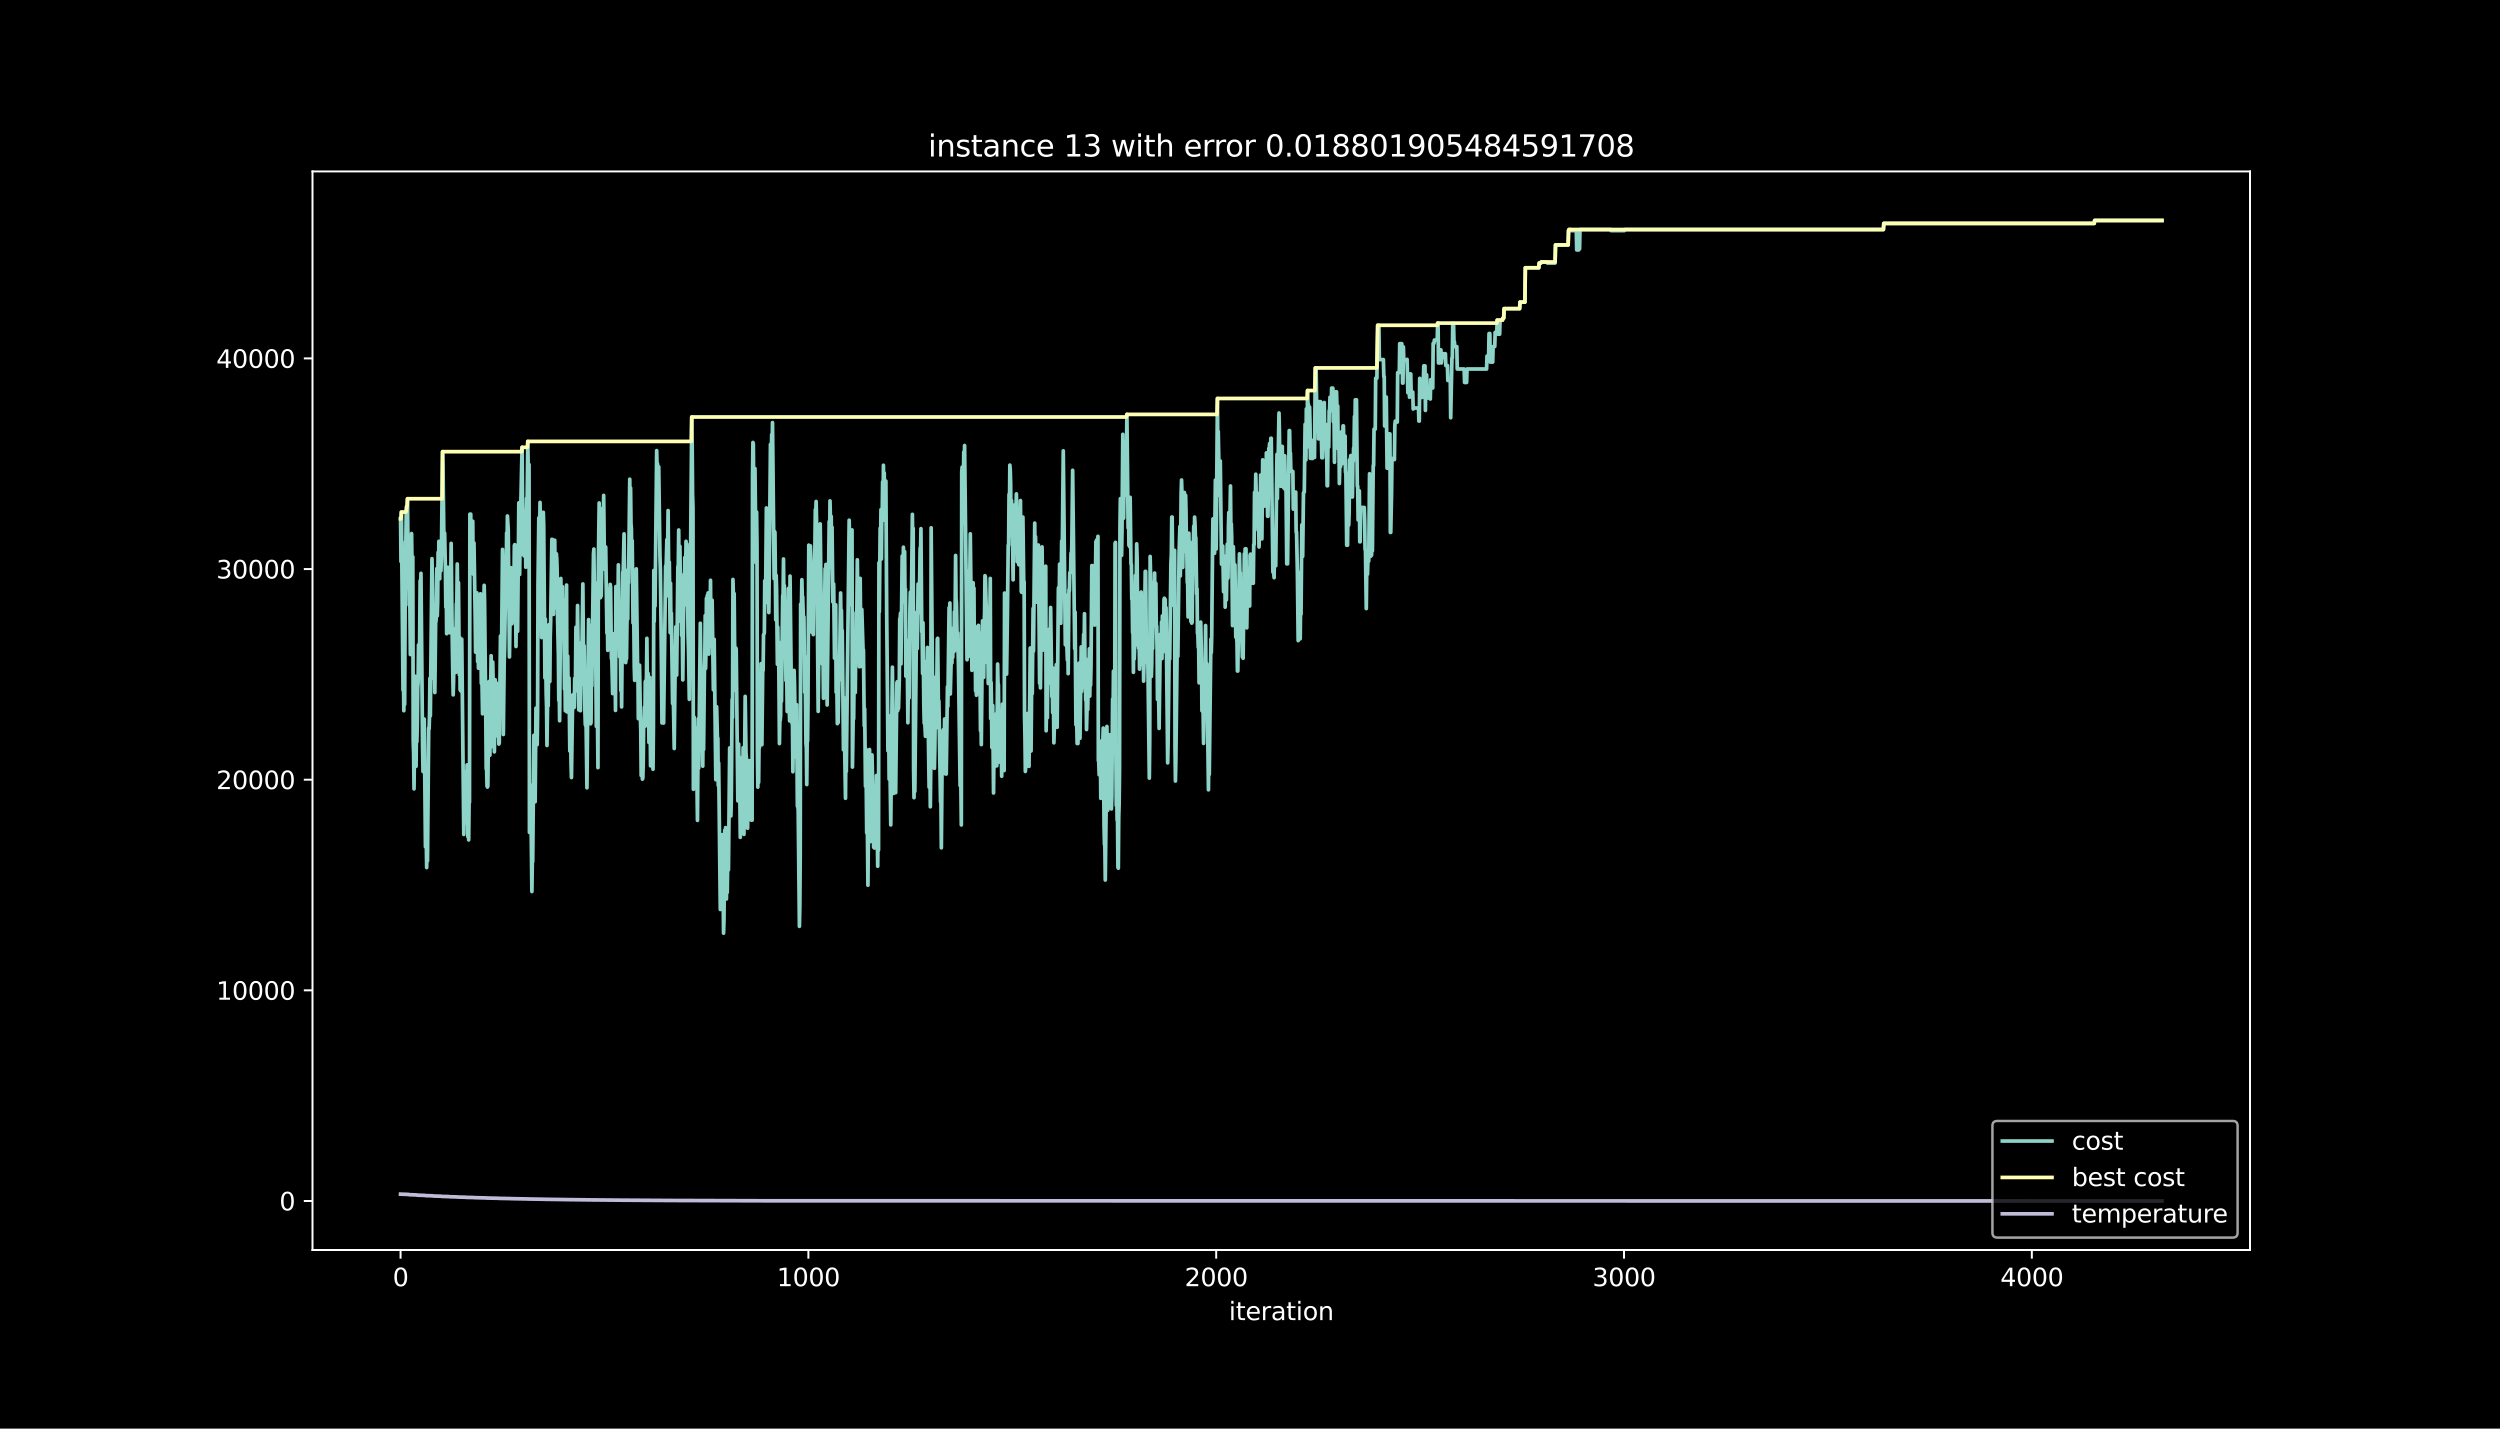 <?xml version="1.0" encoding="utf-8" standalone="no"?>
<!DOCTYPE svg PUBLIC "-//W3C//DTD SVG 1.1//EN"
  "http://www.w3.org/Graphics/SVG/1.1/DTD/svg11.dtd">
<svg height="576pt" version="1.1" viewBox="0 0 1008 576" width="1008pt" xmlns="http://www.w3.org/2000/svg" xmlns:xlink="http://www.w3.org/1999/xlink">
 <defs>
  <style type="text/css">*{stroke-linecap:butt;stroke-linejoin:round;}</style>
 </defs>
 <g id="figure_1">
  <g id="patch_1">
   <path d="M 0 576 
L 1008 576 
L 1008 0 
L 0 0 
z
"/>
  </g>
  <g id="axes_1">
   <g id="patch_2">
    <path d="M 126 504 
L 907.2 504 
L 907.2 69.12 
L 126 69.12 
z
"/>
   </g>
   <g id="matplotlib.axis_1">
    <g id="xtick_1">
     <g id="line2d_1">
      <defs>
       <path d="M 0 0 
L 0 3.5 
" id="m744be068a5" style="stroke:#ffffff;stroke-width:0.8;"/>
      </defs>
      <g>
       <use style="fill:#ffffff;stroke:#ffffff;stroke-width:0.8;" x="161.509" xlink:href="#m744be068a5" y="504"/>
      </g>
     </g>
     <g id="text_1">
      <!-- 0 -->
      <g style="fill:#ffffff;" transform="translate(158.328 518.598)scale(0.1 -0.1)">
       <defs>
        <path d="M 2034 4250 
Q 1547 4250 1301 3770 
Q 1056 3291 1056 2328 
Q 1056 1369 1301 889 
Q 1547 409 2034 409 
Q 2525 409 2770 889 
Q 3016 1369 3016 2328 
Q 3016 3291 2770 3770 
Q 2525 4250 2034 4250 
z
M 2034 4750 
Q 2819 4750 3233 4129 
Q 3647 3509 3647 2328 
Q 3647 1150 3233 529 
Q 2819 -91 2034 -91 
Q 1250 -91 836 529 
Q 422 1150 422 2328 
Q 422 3509 836 4129 
Q 1250 4750 2034 4750 
z
" id="DejaVuSans-30" transform="scale(0.016)"/>
       </defs>
       <use xlink:href="#DejaVuSans-30"/>
      </g>
     </g>
    </g>
    <g id="xtick_2">
     <g id="line2d_2">
      <g>
       <use style="fill:#ffffff;stroke:#ffffff;stroke-width:0.8;" x="325.941" xlink:href="#m744be068a5" y="504"/>
      </g>
     </g>
     <g id="text_2">
      <!-- 1000 -->
      <g style="fill:#ffffff;" transform="translate(313.216 518.598)scale(0.1 -0.1)">
       <defs>
        <path d="M 794 531 
L 1825 531 
L 1825 4091 
L 703 3866 
L 703 4441 
L 1819 4666 
L 2450 4666 
L 2450 531 
L 3481 531 
L 3481 0 
L 794 0 
L 794 531 
z
" id="DejaVuSans-31" transform="scale(0.016)"/>
       </defs>
       <use xlink:href="#DejaVuSans-31"/>
       <use x="63.623" xlink:href="#DejaVuSans-30"/>
       <use x="127.246" xlink:href="#DejaVuSans-30"/>
       <use x="190.869" xlink:href="#DejaVuSans-30"/>
      </g>
     </g>
    </g>
    <g id="xtick_3">
     <g id="line2d_3">
      <g>
       <use style="fill:#ffffff;stroke:#ffffff;stroke-width:0.8;" x="490.373" xlink:href="#m744be068a5" y="504"/>
      </g>
     </g>
     <g id="text_3">
      <!-- 2000 -->
      <g style="fill:#ffffff;" transform="translate(477.648 518.598)scale(0.1 -0.1)">
       <defs>
        <path d="M 1228 531 
L 3431 531 
L 3431 0 
L 469 0 
L 469 531 
Q 828 903 1448 1529 
Q 2069 2156 2228 2338 
Q 2531 2678 2651 2914 
Q 2772 3150 2772 3378 
Q 2772 3750 2511 3984 
Q 2250 4219 1831 4219 
Q 1534 4219 1204 4116 
Q 875 4013 500 3803 
L 500 4441 
Q 881 4594 1212 4672 
Q 1544 4750 1819 4750 
Q 2544 4750 2975 4387 
Q 3406 4025 3406 3419 
Q 3406 3131 3298 2873 
Q 3191 2616 2906 2266 
Q 2828 2175 2409 1742 
Q 1991 1309 1228 531 
z
" id="DejaVuSans-32" transform="scale(0.016)"/>
       </defs>
       <use xlink:href="#DejaVuSans-32"/>
       <use x="63.623" xlink:href="#DejaVuSans-30"/>
       <use x="127.246" xlink:href="#DejaVuSans-30"/>
       <use x="190.869" xlink:href="#DejaVuSans-30"/>
      </g>
     </g>
    </g>
    <g id="xtick_4">
     <g id="line2d_4">
      <g>
       <use style="fill:#ffffff;stroke:#ffffff;stroke-width:0.8;" x="654.805" xlink:href="#m744be068a5" y="504"/>
      </g>
     </g>
     <g id="text_4">
      <!-- 3000 -->
      <g style="fill:#ffffff;" transform="translate(642.08 518.598)scale(0.1 -0.1)">
       <defs>
        <path d="M 2597 2516 
Q 3050 2419 3304 2112 
Q 3559 1806 3559 1356 
Q 3559 666 3084 287 
Q 2609 -91 1734 -91 
Q 1441 -91 1130 -33 
Q 819 25 488 141 
L 488 750 
Q 750 597 1062 519 
Q 1375 441 1716 441 
Q 2309 441 2620 675 
Q 2931 909 2931 1356 
Q 2931 1769 2642 2001 
Q 2353 2234 1838 2234 
L 1294 2234 
L 1294 2753 
L 1863 2753 
Q 2328 2753 2575 2939 
Q 2822 3125 2822 3475 
Q 2822 3834 2567 4026 
Q 2313 4219 1838 4219 
Q 1578 4219 1281 4162 
Q 984 4106 628 3988 
L 628 4550 
Q 988 4650 1302 4700 
Q 1616 4750 1894 4750 
Q 2613 4750 3031 4423 
Q 3450 4097 3450 3541 
Q 3450 3153 3228 2886 
Q 3006 2619 2597 2516 
z
" id="DejaVuSans-33" transform="scale(0.016)"/>
       </defs>
       <use xlink:href="#DejaVuSans-33"/>
       <use x="63.623" xlink:href="#DejaVuSans-30"/>
       <use x="127.246" xlink:href="#DejaVuSans-30"/>
       <use x="190.869" xlink:href="#DejaVuSans-30"/>
      </g>
     </g>
    </g>
    <g id="xtick_5">
     <g id="line2d_5">
      <g>
       <use style="fill:#ffffff;stroke:#ffffff;stroke-width:0.8;" x="819.237" xlink:href="#m744be068a5" y="504"/>
      </g>
     </g>
     <g id="text_5">
      <!-- 4000 -->
      <g style="fill:#ffffff;" transform="translate(806.512 518.598)scale(0.1 -0.1)">
       <defs>
        <path d="M 2419 4116 
L 825 1625 
L 2419 1625 
L 2419 4116 
z
M 2253 4666 
L 3047 4666 
L 3047 1625 
L 3713 1625 
L 3713 1100 
L 3047 1100 
L 3047 0 
L 2419 0 
L 2419 1100 
L 313 1100 
L 313 1709 
L 2253 4666 
z
" id="DejaVuSans-34" transform="scale(0.016)"/>
       </defs>
       <use xlink:href="#DejaVuSans-34"/>
       <use x="63.623" xlink:href="#DejaVuSans-30"/>
       <use x="127.246" xlink:href="#DejaVuSans-30"/>
       <use x="190.869" xlink:href="#DejaVuSans-30"/>
      </g>
     </g>
    </g>
    <g id="text_6">
     <!-- iteration -->
     <g style="fill:#ffffff;" transform="translate(495.477 532.277)scale(0.1 -0.1)">
      <defs>
       <path d="M 603 3500 
L 1178 3500 
L 1178 0 
L 603 0 
L 603 3500 
z
M 603 4863 
L 1178 4863 
L 1178 4134 
L 603 4134 
L 603 4863 
z
" id="DejaVuSans-69" transform="scale(0.016)"/>
       <path d="M 1172 4494 
L 1172 3500 
L 2356 3500 
L 2356 3053 
L 1172 3053 
L 1172 1153 
Q 1172 725 1289 603 
Q 1406 481 1766 481 
L 2356 481 
L 2356 0 
L 1766 0 
Q 1100 0 847 248 
Q 594 497 594 1153 
L 594 3053 
L 172 3053 
L 172 3500 
L 594 3500 
L 594 4494 
L 1172 4494 
z
" id="DejaVuSans-74" transform="scale(0.016)"/>
       <path d="M 3597 1894 
L 3597 1613 
L 953 1613 
Q 991 1019 1311 708 
Q 1631 397 2203 397 
Q 2534 397 2845 478 
Q 3156 559 3463 722 
L 3463 178 
Q 3153 47 2828 -22 
Q 2503 -91 2169 -91 
Q 1331 -91 842 396 
Q 353 884 353 1716 
Q 353 2575 817 3079 
Q 1281 3584 2069 3584 
Q 2775 3584 3186 3129 
Q 3597 2675 3597 1894 
z
M 3022 2063 
Q 3016 2534 2758 2815 
Q 2500 3097 2075 3097 
Q 1594 3097 1305 2825 
Q 1016 2553 972 2059 
L 3022 2063 
z
" id="DejaVuSans-65" transform="scale(0.016)"/>
       <path d="M 2631 2963 
Q 2534 3019 2420 3045 
Q 2306 3072 2169 3072 
Q 1681 3072 1420 2755 
Q 1159 2438 1159 1844 
L 1159 0 
L 581 0 
L 581 3500 
L 1159 3500 
L 1159 2956 
Q 1341 3275 1631 3429 
Q 1922 3584 2338 3584 
Q 2397 3584 2469 3576 
Q 2541 3569 2628 3553 
L 2631 2963 
z
" id="DejaVuSans-72" transform="scale(0.016)"/>
       <path d="M 2194 1759 
Q 1497 1759 1228 1600 
Q 959 1441 959 1056 
Q 959 750 1161 570 
Q 1363 391 1709 391 
Q 2188 391 2477 730 
Q 2766 1069 2766 1631 
L 2766 1759 
L 2194 1759 
z
M 3341 1997 
L 3341 0 
L 2766 0 
L 2766 531 
Q 2569 213 2275 61 
Q 1981 -91 1556 -91 
Q 1019 -91 701 211 
Q 384 513 384 1019 
Q 384 1609 779 1909 
Q 1175 2209 1959 2209 
L 2766 2209 
L 2766 2266 
Q 2766 2663 2505 2880 
Q 2244 3097 1772 3097 
Q 1472 3097 1187 3025 
Q 903 2953 641 2809 
L 641 3341 
Q 956 3463 1253 3523 
Q 1550 3584 1831 3584 
Q 2591 3584 2966 3190 
Q 3341 2797 3341 1997 
z
" id="DejaVuSans-61" transform="scale(0.016)"/>
       <path d="M 1959 3097 
Q 1497 3097 1228 2736 
Q 959 2375 959 1747 
Q 959 1119 1226 758 
Q 1494 397 1959 397 
Q 2419 397 2687 759 
Q 2956 1122 2956 1747 
Q 2956 2369 2687 2733 
Q 2419 3097 1959 3097 
z
M 1959 3584 
Q 2709 3584 3137 3096 
Q 3566 2609 3566 1747 
Q 3566 888 3137 398 
Q 2709 -91 1959 -91 
Q 1206 -91 779 398 
Q 353 888 353 1747 
Q 353 2609 779 3096 
Q 1206 3584 1959 3584 
z
" id="DejaVuSans-6f" transform="scale(0.016)"/>
       <path d="M 3513 2113 
L 3513 0 
L 2938 0 
L 2938 2094 
Q 2938 2591 2744 2837 
Q 2550 3084 2163 3084 
Q 1697 3084 1428 2787 
Q 1159 2491 1159 1978 
L 1159 0 
L 581 0 
L 581 3500 
L 1159 3500 
L 1159 2956 
Q 1366 3272 1645 3428 
Q 1925 3584 2291 3584 
Q 2894 3584 3203 3211 
Q 3513 2838 3513 2113 
z
" id="DejaVuSans-6e" transform="scale(0.016)"/>
      </defs>
      <use xlink:href="#DejaVuSans-69"/>
      <use x="27.783" xlink:href="#DejaVuSans-74"/>
      <use x="66.992" xlink:href="#DejaVuSans-65"/>
      <use x="128.516" xlink:href="#DejaVuSans-72"/>
      <use x="169.629" xlink:href="#DejaVuSans-61"/>
      <use x="230.908" xlink:href="#DejaVuSans-74"/>
      <use x="270.117" xlink:href="#DejaVuSans-69"/>
      <use x="297.9" xlink:href="#DejaVuSans-6f"/>
      <use x="359.082" xlink:href="#DejaVuSans-6e"/>
     </g>
    </g>
   </g>
   <g id="matplotlib.axis_2">
    <g id="ytick_1">
     <g id="line2d_6">
      <defs>
       <path d="M 0 0 
L -3.5 0 
" id="m8c6080095a" style="stroke:#ffffff;stroke-width:0.8;"/>
      </defs>
      <g>
       <use style="fill:#ffffff;stroke:#ffffff;stroke-width:0.8;" x="126" xlink:href="#m8c6080095a" y="484.233"/>
      </g>
     </g>
     <g id="text_7">
      <!-- 0 -->
      <g style="fill:#ffffff;" transform="translate(112.638 488.032)scale(0.1 -0.1)">
       <use xlink:href="#DejaVuSans-30"/>
      </g>
     </g>
    </g>
    <g id="ytick_2">
     <g id="line2d_7">
      <g>
       <use style="fill:#ffffff;stroke:#ffffff;stroke-width:0.8;" x="126" xlink:href="#m8c6080095a" y="399.304"/>
      </g>
     </g>
     <g id="text_8">
      <!-- 10000 -->
      <g style="fill:#ffffff;" transform="translate(87.188 403.103)scale(0.1 -0.1)">
       <use xlink:href="#DejaVuSans-31"/>
       <use x="63.623" xlink:href="#DejaVuSans-30"/>
       <use x="127.246" xlink:href="#DejaVuSans-30"/>
       <use x="190.869" xlink:href="#DejaVuSans-30"/>
       <use x="254.492" xlink:href="#DejaVuSans-30"/>
      </g>
     </g>
    </g>
    <g id="ytick_3">
     <g id="line2d_8">
      <g>
       <use style="fill:#ffffff;stroke:#ffffff;stroke-width:0.8;" x="126" xlink:href="#m8c6080095a" y="314.374"/>
      </g>
     </g>
     <g id="text_9">
      <!-- 20000 -->
      <g style="fill:#ffffff;" transform="translate(87.188 318.174)scale(0.1 -0.1)">
       <use xlink:href="#DejaVuSans-32"/>
       <use x="63.623" xlink:href="#DejaVuSans-30"/>
       <use x="127.246" xlink:href="#DejaVuSans-30"/>
       <use x="190.869" xlink:href="#DejaVuSans-30"/>
       <use x="254.492" xlink:href="#DejaVuSans-30"/>
      </g>
     </g>
    </g>
    <g id="ytick_4">
     <g id="line2d_9">
      <g>
       <use style="fill:#ffffff;stroke:#ffffff;stroke-width:0.8;" x="126" xlink:href="#m8c6080095a" y="229.445"/>
      </g>
     </g>
     <g id="text_10">
      <!-- 30000 -->
      <g style="fill:#ffffff;" transform="translate(87.188 233.244)scale(0.1 -0.1)">
       <use xlink:href="#DejaVuSans-33"/>
       <use x="63.623" xlink:href="#DejaVuSans-30"/>
       <use x="127.246" xlink:href="#DejaVuSans-30"/>
       <use x="190.869" xlink:href="#DejaVuSans-30"/>
       <use x="254.492" xlink:href="#DejaVuSans-30"/>
      </g>
     </g>
    </g>
    <g id="ytick_5">
     <g id="line2d_10">
      <g>
       <use style="fill:#ffffff;stroke:#ffffff;stroke-width:0.8;" x="126" xlink:href="#m8c6080095a" y="144.516"/>
      </g>
     </g>
     <g id="text_11">
      <!-- 40000 -->
      <g style="fill:#ffffff;" transform="translate(87.188 148.315)scale(0.1 -0.1)">
       <use xlink:href="#DejaVuSans-34"/>
       <use x="63.623" xlink:href="#DejaVuSans-30"/>
       <use x="127.246" xlink:href="#DejaVuSans-30"/>
       <use x="190.869" xlink:href="#DejaVuSans-30"/>
       <use x="254.492" xlink:href="#DejaVuSans-30"/>
      </g>
     </g>
    </g>
   </g>
   <g id="line2d_11">
    <path clip-path="url(#p1d08a0fd42)" d="M 161.509 209.181 
L 161.674 226.405 
L 161.838 206.472 
L 162.496 278.279 
L 162.66 270.483 
L 162.825 286.552 
L 162.989 266.067 
L 163.153 284.029 
L 163.482 218.43 
L 163.647 218.829 
L 163.811 206.107 
L 163.976 204.119 
L 164.14 215.814 
L 164.304 201.096 
L 164.633 237.31 
L 164.798 223.458 
L 164.962 243.993 
L 165.127 230.15 
L 165.455 263.918 
L 165.784 236.172 
L 165.949 215.126 
L 166.278 239.654 
L 166.442 224.485 
L 166.606 298.459 
L 166.771 303.733 
L 166.935 318.077 
L 167.429 272.666 
L 167.758 308.981 
L 167.922 291.758 
L 168.086 299.062 
L 168.251 291.758 
L 168.415 277.167 
L 168.58 275.179 
L 168.744 260.011 
L 168.909 261.998 
L 169.073 273.693 
L 169.402 234.116 
L 169.566 240.962 
L 169.731 231.169 
L 170.388 301.304 
L 170.553 311.096 
L 170.717 296.752 
L 170.882 304.641 
L 171.046 289.923 
L 171.539 341.424 
L 171.704 326.833 
L 172.033 349.798 
L 172.197 332.575 
L 172.362 347.165 
L 172.855 293.499 
L 173.019 293.915 
L 173.184 288.496 
L 173.348 273.472 
L 173.513 288.641 
L 174.17 225.241 
L 174.335 232.545 
L 174.828 273.549 
L 174.993 258.38 
L 175.157 263.655 
L 175.321 279.231 
L 175.65 250.856 
L 175.815 250.44 
L 175.979 243.136 
L 176.144 229.224 
L 176.308 248.316 
L 176.472 242.626 
L 176.637 222.693 
L 176.801 231.781 
L 176.966 218.251 
L 177.13 218.651 
L 177.295 233.369 
L 177.459 219.024 
L 177.788 230.133 
L 177.952 224.715 
L 178.446 182.106 
L 178.61 187.524 
L 178.939 214.905 
L 179.103 215.321 
L 179.268 214.905 
L 179.597 230.099 
L 179.761 244.817 
L 179.925 235.025 
L 180.09 255.51 
L 180.419 229.114 
L 180.583 228.715 
L 180.748 229.114 
L 180.912 244.282 
L 181.076 235.195 
L 181.241 255.128 
L 181.405 247.238 
L 181.57 233.386 
L 181.734 233.802 
L 181.899 219.084 
L 182.228 249.922 
L 182.556 271.077 
L 182.721 280.165 
L 182.885 274.746 
L 183.05 259.578 
L 183.214 259.179 
L 183.379 253.489 
L 183.543 270.712 
L 183.707 271.111 
L 184.036 243.382 
L 184.201 242.983 
L 184.365 227.407 
L 184.694 255.96 
L 184.858 234.915 
L 185.187 272.029 
L 185.352 257.005 
L 185.516 278.05 
L 185.681 278.449 
L 185.845 263.731 
L 186.009 278.755 
L 186.174 257.71 
L 186.996 336.447 
L 187.16 315.402 
L 187.325 321.092 
L 187.489 311.3 
L 187.654 331.836 
L 187.818 311.351 
L 188.147 328.94 
L 188.312 308.404 
L 188.64 337.339 
L 188.805 323.487 
L 188.969 338.656 
L 189.134 323.937 
L 189.298 323.538 
L 189.463 207.296 
L 189.627 212.986 
L 189.791 207.296 
L 190.12 224.884 
L 190.285 210.166 
L 190.449 230.702 
L 190.614 210.166 
L 190.778 231.212 
L 190.942 231.628 
L 191.107 218.905 
L 191.6 249.106 
L 191.765 262.95 
L 191.929 242.414 
L 192.093 248.104 
L 192.258 239.017 
L 192.587 266.78 
L 192.751 255.085 
L 192.916 269.43 
L 193.08 261.54 
L 193.244 268.844 
L 193.409 261.047 
L 193.738 239.416 
L 194.067 275.528 
L 194.231 268.224 
L 194.56 287.808 
L 194.724 280.012 
L 195.053 243.9 
L 195.218 236.01 
L 195.382 242.855 
L 195.875 289.507 
L 196.04 310.043 
L 196.204 309.627 
L 196.369 316.931 
L 196.533 317.347 
L 196.698 316.948 
L 197.026 289.108 
L 197.191 274.763 
L 197.52 304.523 
L 198.013 264.402 
L 198.342 301.006 
L 198.671 266.941 
L 198.835 274.738 
L 199 295.274 
L 199.164 288.428 
L 199.328 303.147 
L 199.657 274.067 
L 199.822 291.291 
L 199.986 275.222 
L 200.151 296.267 
L 200.315 296.667 
L 200.808 275.765 
L 201.137 300.021 
L 201.302 299.605 
L 201.795 256.444 
L 201.959 258.431 
L 202.124 272.283 
L 202.617 221.521 
L 202.782 226.795 
L 202.946 296.149 
L 203.275 267.358 
L 203.439 261.939 
L 203.768 241.658 
L 203.933 228.129 
L 204.097 235.925 
L 204.261 214.88 
L 204.426 222.77 
L 204.59 208.051 
L 204.919 213.691 
L 205.412 264.886 
L 205.741 242.991 
L 205.906 244.979 
L 206.07 228.91 
L 206.235 236.8 
L 206.399 251.518 
L 206.563 234.295 
L 206.728 248.885 
L 206.892 234.541 
L 207.057 250.609 
L 207.386 220.009 
L 207.55 219.593 
L 207.714 225.012 
L 208.043 260.665 
L 208.372 226.651 
L 208.701 254.525 
L 209.194 202.752 
L 209.523 231.628 
L 209.852 202.412 
L 210.017 202.412 
L 210.345 187.201 
L 210.51 180.356 
L 210.674 203.304 
L 210.839 208.578 
L 211.003 223.746 
L 211.168 208.578 
L 211.332 224.154 
L 211.496 206.191 
L 211.661 213.495 
L 211.825 208.221 
L 211.99 228.706 
L 212.319 200.917 
L 212.483 208.807 
L 212.812 177.97 
L 213.141 201.648 
L 213.305 187.303 
L 213.47 335.641 
L 213.634 328.795 
L 213.798 335.641 
L 213.963 316.549 
L 214.456 359.472 
L 214.621 347.777 
L 214.785 347.361 
L 215.278 296.463 
L 215.607 322.876 
L 215.772 323.275 
L 216.101 285.515 
L 216.265 300.234 
L 216.429 286.39 
L 216.594 300.242 
L 216.758 287.52 
L 216.923 235.424 
L 217.252 208.79 
L 217.416 216.094 
L 217.58 216.094 
L 217.745 202.565 
L 218.403 257.064 
L 218.567 236.019 
L 218.731 241.437 
L 219.06 206.557 
L 219.225 211.831 
L 219.718 273.345 
L 219.882 249.599 
L 220.211 279.579 
L 220.376 284.997 
L 220.54 300.573 
L 220.869 276.708 
L 221.033 284.598 
L 221.362 251.858 
L 221.527 257.548 
L 221.691 274.772 
L 221.856 256.809 
L 222.02 251.119 
L 222.513 217.453 
L 222.678 232.171 
L 222.842 217.58 
L 223.007 226.668 
L 223.171 247.713 
L 223.5 218.226 
L 223.664 217.827 
L 223.993 245.098 
L 224.322 223.288 
L 224.487 225.275 
L 224.651 230.549 
L 224.815 249.641 
L 225.144 264.419 
L 225.309 282.381 
L 225.473 276.691 
L 225.638 290.603 
L 226.131 233.241 
L 226.295 253.777 
L 226.46 238.609 
L 226.624 252.138 
L 226.789 236.562 
L 226.953 256.495 
L 227.117 241.777 
L 227.282 242.193 
L 227.611 277.846 
L 227.775 271.001 
L 227.94 286.577 
L 228.433 235.9 
L 228.597 287.044 
L 228.926 264.529 
L 229.091 284.462 
L 229.42 273.354 
L 229.748 302.79 
L 229.913 282.857 
L 230.242 308.081 
L 230.406 313.5 
L 230.899 280.19 
L 231.064 285.609 
L 231.228 280.19 
L 231.393 279.791 
L 231.557 285.21 
L 231.722 273.515 
L 231.886 278.789 
L 232.05 273.37 
L 232.215 252.886 
L 232.544 278.254 
L 232.873 244.138 
L 233.366 286.229 
L 233.695 262.907 
L 233.859 280.87 
L 234.024 286.56 
L 234.352 259.119 
L 234.517 268.207 
L 234.681 259.119 
L 235.01 235.441 
L 235.339 275.91 
L 235.503 260.334 
L 235.832 286.747 
L 235.997 292.165 
L 236.326 292.981 
L 236.655 317.644 
L 237.312 249.828 
L 237.477 267.052 
L 237.641 252.028 
L 238.134 291.843 
L 238.299 291.409 
L 238.463 270.874 
L 238.628 276.564 
L 239.285 223.364 
L 239.45 221.377 
L 239.779 247.688 
L 239.943 234.966 
L 240.272 272.954 
L 240.436 292.887 
L 240.601 286.042 
L 240.765 274.347 
L 241.094 309.508 
L 241.259 227.347 
L 241.587 202.803 
L 241.752 223.848 
L 241.916 225.836 
L 242.081 241.004 
L 242.41 240.189 
L 242.738 219.33 
L 242.903 204.985 
L 243.232 214.761 
L 243.396 199.737 
L 243.725 229.496 
L 243.89 220.409 
L 244.054 225.827 
L 244.218 220.553 
L 244.712 255.298 
L 244.876 247.501 
L 245.041 262.219 
L 245.205 246.643 
L 245.369 252.334 
L 245.534 237.615 
L 245.698 242.889 
L 245.863 240.902 
L 246.027 235.628 
L 246.192 236.749 
L 246.52 265.582 
L 246.685 265.166 
L 247.014 279.655 
L 247.178 259.119 
L 247.343 273.464 
L 247.507 255.501 
L 247.671 276.547 
L 247.836 267.23 
L 248 269.217 
L 248.165 286.441 
L 248.329 236.503 
L 248.494 252.571 
L 248.658 252.172 
L 248.822 259.017 
L 248.987 261.005 
L 249.316 227.747 
L 249.809 264.835 
L 249.974 256.945 
L 250.138 257.344 
L 250.302 278.39 
L 250.467 264.546 
L 250.631 285.031 
L 251.125 230.736 
L 251.289 230.32 
L 251.618 215.253 
L 251.947 244.189 
L 252.111 251.985 
L 252.276 267.154 
L 252.44 265.166 
L 252.604 265.582 
L 252.933 239.823 
L 253.098 249.616 
L 253.262 229.683 
L 253.427 234.957 
L 253.92 193.214 
L 254.084 212.306 
L 254.249 196.73 
L 254.413 211.075 
L 254.578 213.062 
L 254.742 227.78 
L 254.906 217.988 
L 255.235 251.195 
L 255.4 235.127 
L 255.729 268.903 
L 255.893 274.322 
L 256.057 266.432 
L 256.386 231.356 
L 256.551 229.369 
L 257.044 267.239 
L 257.209 269.226 
L 257.373 289.762 
L 257.537 277.039 
L 257.702 288.734 
L 257.866 268.198 
L 258.195 289.031 
L 258.36 294.722 
L 258.524 312.684 
L 258.688 291.639 
L 259.017 314.153 
L 259.182 313.737 
L 259.346 308.047 
L 259.511 291.978 
L 259.675 292.395 
L 259.839 285.091 
L 260.004 292.887 
L 260.168 274.925 
L 260.333 274.509 
L 260.497 280.199 
L 260.662 272.402 
L 260.826 257.378 
L 261.155 292.564 
L 261.319 271.519 
L 261.484 278.823 
L 261.648 299.359 
L 261.813 293.669 
L 261.977 273.133 
L 262.306 308.786 
L 262.964 282.271 
L 263.293 310.162 
L 263.457 292.938 
L 263.621 230.006 
L 263.786 250.542 
L 263.95 230.006 
L 264.115 244.35 
L 264.772 181.689 
L 264.937 188.535 
L 265.101 186.947 
L 265.266 204.17 
L 265.43 203.771 
L 265.595 188.195 
L 266.088 224.196 
L 266.252 229.471 
L 266.581 256.538 
L 266.91 291.494 
L 267.239 262.652 
L 267.568 291.52 
L 268.39 228.18 
L 268.554 230.167 
L 268.883 217.589 
L 269.048 233.165 
L 269.376 205.852 
L 269.705 240.503 
L 269.87 226.659 
L 270.199 255.102 
L 270.363 235.169 
L 270.528 255.102 
L 270.692 247.212 
L 271.185 283.638 
L 271.35 276.793 
L 271.514 282.212 
L 271.843 301.796 
L 272.172 272.861 
L 272.501 252.724 
L 272.665 253.123 
L 272.83 272.215 
L 273.323 228.46 
L 273.487 228.044 
L 273.652 213.699 
L 273.816 234.184 
L 273.981 233.785 
L 274.145 220.256 
L 274.474 250.669 
L 274.638 235.645 
L 274.803 256.181 
L 274.967 241.59 
L 275.296 274.143 
L 275.789 231.466 
L 275.954 239.356 
L 276.118 224.766 
L 276.283 243.858 
L 276.611 218.251 
L 276.776 239.297 
L 276.94 219.364 
L 277.434 256.155 
L 277.598 261.846 
L 277.927 281.982 
L 278.914 168.143 
L 279.078 178.878 
L 279.242 199.414 
L 279.407 204.688 
L 279.571 318.256 
L 279.9 289.193 
L 280.065 303.045 
L 280.229 302.646 
L 280.393 294.849 
L 280.558 302.646 
L 280.722 293.558 
L 281.216 330.774 
L 281.544 289.796 
L 281.709 309.729 
L 282.367 251.289 
L 282.86 293.754 
L 283.024 285.957 
L 283.189 293.754 
L 283.353 308.922 
L 283.518 287.876 
L 283.682 302.221 
L 284.011 271.434 
L 284.175 266.16 
L 284.34 248.197 
L 284.504 269.506 
L 284.669 261.71 
L 284.833 241.225 
L 284.998 255.136 
L 285.162 240.112 
L 285.326 255.136 
L 285.491 239.068 
L 285.655 248.155 
L 285.82 263.731 
L 286.149 241.717 
L 286.313 248.563 
L 286.477 233.972 
L 286.642 255.017 
L 286.806 260.436 
L 286.971 245.718 
L 287.135 241.998 
L 287.628 278.135 
L 287.793 271.29 
L 287.957 257.761 
L 288.615 314.383 
L 288.944 284.963 
L 289.273 298.034 
L 289.437 297.635 
L 289.602 316.727 
L 289.766 307.639 
L 290.424 366.699 
L 290.753 338.07 
L 290.917 351.599 
L 291.246 336.532 
L 291.41 341.806 
L 291.739 376.254 
L 291.904 370.835 
L 292.233 334.723 
L 292.397 341.569 
L 292.561 333.679 
L 292.89 362.47 
L 293.055 345.246 
L 293.219 359.837 
L 293.548 338.027 
L 293.712 350.749 
L 294.206 301.55 
L 294.37 317.126 
L 294.535 315.139 
L 294.699 328.982 
L 294.863 322.137 
L 295.192 281.999 
L 295.357 289.303 
L 295.521 233.641 
L 295.686 239.331 
L 295.85 254.049 
L 296.014 239.331 
L 296.179 259.264 
L 296.343 264.538 
L 296.508 278.449 
L 296.672 261.226 
L 296.837 261.718 
L 297.494 322.901 
L 297.823 299.987 
L 297.988 319.079 
L 298.152 305.227 
L 298.481 337.619 
L 298.645 323.029 
L 298.81 329.874 
L 298.974 323.029 
L 299.139 328.447 
L 299.303 307.402 
L 299.468 316.489 
L 299.632 301.465 
L 299.961 336.422 
L 300.454 280.785 
L 300.783 303.699 
L 300.947 305.686 
L 301.112 325.619 
L 301.276 318.774 
L 301.441 333.942 
L 301.605 318.918 
L 301.77 328.71 
L 302.098 306.688 
L 302.263 327.734 
L 302.427 317.941 
L 302.592 324.787 
L 302.756 322.799 
L 302.921 330.689 
L 303.085 315.521 
L 303.249 330.689 
L 303.414 192.255 
L 303.578 178.403 
L 303.743 178.819 
L 304.072 219.237 
L 304.236 209.444 
L 304.401 188.908 
L 304.729 217.844 
L 304.894 226.931 
L 305.058 206.446 
L 305.223 220.29 
L 305.387 302.654 
L 305.552 317.372 
L 305.716 307.58 
L 305.88 315.47 
L 306.045 299.401 
L 306.209 301.389 
L 306.374 287.537 
L 306.538 287.953 
L 306.703 281.108 
L 306.867 267.578 
L 307.196 300.259 
L 307.525 269.965 
L 307.689 270.364 
L 307.854 256.019 
L 308.182 255.204 
L 308.347 234.159 
L 308.511 234.558 
L 308.676 241.862 
L 309.005 204.807 
L 309.169 210.081 
L 309.498 243.025 
L 309.662 225.802 
L 309.991 246.991 
L 310.32 214.047 
L 310.649 179.167 
L 310.813 198.259 
L 311.142 175.201 
L 311.307 184.288 
L 311.471 170.377 
L 312.129 233.343 
L 312.293 214.251 
L 312.458 214.667 
L 312.787 249.922 
L 312.951 231.959 
L 313.115 237.649 
L 313.444 267.842 
L 313.609 252.818 
L 313.773 266.729 
L 313.938 258.839 
L 314.266 299.817 
L 314.431 290.73 
L 314.595 290.331 
L 314.76 288.344 
L 314.924 268.411 
L 315.089 282.755 
L 315.582 240.146 
L 315.746 239.73 
L 315.911 225.385 
L 316.075 243.348 
L 316.24 236.044 
L 316.568 260.461 
L 316.733 260.86 
L 316.897 274.39 
L 317.062 258.321 
L 317.391 286.883 
L 317.884 237.276 
L 318.048 285.668 
L 318.213 285.252 
L 318.377 290.671 
L 318.542 232.273 
L 319.035 276.003 
L 319.199 275.587 
L 319.364 291.656 
L 319.528 292.072 
L 319.693 311.164 
L 320.186 270.305 
L 320.35 275.723 
L 320.679 297.371 
L 320.844 305.261 
L 321.173 284.114 
L 321.501 325.092 
L 321.666 324.676 
L 321.83 326.664 
L 322.324 373.502 
L 322.488 365.612 
L 322.652 345.076 
L 322.817 243.611 
L 322.981 255.306 
L 323.31 233.743 
L 323.475 240.588 
L 323.639 240.588 
L 323.968 251.255 
L 324.132 248.733 
L 324.461 279.146 
L 324.626 264.801 
L 324.955 299.631 
L 325.119 301.618 
L 325.283 316.336 
L 325.448 298.374 
L 325.612 298.773 
L 325.777 284.055 
L 326.106 219.797 
L 326.27 239.73 
L 326.434 225.012 
L 326.599 240.036 
L 326.763 220.103 
L 326.928 225.793 
L 327.257 254.856 
L 327.421 249.437 
L 327.585 234.719 
L 327.914 255.867 
L 328.079 235.331 
L 328.243 235.747 
L 328.572 220.646 
L 328.736 205.478 
L 328.901 207.465 
L 329.065 202.191 
L 329.23 209.988 
L 329.887 286.823 
L 330.71 211.228 
L 331.367 267.239 
L 331.532 267.655 
L 331.696 247.17 
L 332.025 281.549 
L 332.683 229.292 
L 332.847 243.136 
L 333.012 227.56 
L 333.505 284.258 
L 334.327 210.285 
L 334.492 223.007 
L 334.656 201.962 
L 334.82 208.807 
L 334.985 228.74 
L 335.149 208.204 
L 335.314 227.296 
L 335.478 212.578 
L 335.807 242.711 
L 335.971 235.866 
L 336.136 235.45 
L 336.465 265.37 
L 336.958 243.849 
L 337.122 279.095 
L 337.287 264.504 
L 337.616 291.775 
L 337.78 276.751 
L 337.945 291.342 
L 338.273 268.827 
L 338.438 274.245 
L 338.767 250.779 
L 338.931 239.085 
L 339.096 252.928 
L 339.26 246.083 
L 339.425 259.612 
L 339.589 254.193 
L 340.082 302.323 
L 340.247 281.277 
L 340.904 321.857 
L 341.069 301.924 
L 341.233 311.011 
L 342.384 209.742 
L 342.549 217.538 
L 342.713 232.256 
L 342.878 230.269 
L 343.042 241.964 
L 343.206 243.951 
L 343.535 213.657 
L 343.7 309.287 
L 344.029 287.851 
L 344.193 289.838 
L 344.522 258.032 
L 344.686 264.878 
L 344.851 279.222 
L 345.18 246.974 
L 345.344 260.818 
L 345.673 225.717 
L 346.002 255.332 
L 346.166 255.748 
L 346.331 248.902 
L 346.495 268.835 
L 346.824 233.199 
L 347.153 268.699 
L 347.482 245.701 
L 347.975 262.024 
L 348.139 262.024 
L 348.468 292.624 
L 348.633 285.779 
L 348.962 317.016 
L 349.126 301.992 
L 349.455 335.802 
L 349.619 321.958 
L 349.948 356.915 
L 350.277 319.801 
L 350.606 302.212 
L 350.935 339.327 
L 351.099 324.608 
L 351.264 337.331 
L 351.592 304.387 
L 352.086 326.901 
L 352.25 341.62 
L 352.415 328.09 
L 352.579 341.934 
L 352.744 330.239 
L 352.908 339.327 
L 353.072 330.239 
L 353.237 330.638 
L 353.401 312.676 
L 353.895 349.263 
L 354.059 333.687 
L 354.223 342.775 
L 354.388 226.914 
L 354.552 246.737 
L 354.881 212.952 
L 355.046 219.797 
L 355.21 205.453 
L 355.374 225.385 
L 355.539 207.423 
L 355.703 207.822 
L 355.868 194.293 
L 356.032 208.637 
L 356.197 187.592 
L 356.361 203.261 
L 356.525 190.658 
L 356.69 205.376 
L 356.854 209.894 
L 357.183 193.962 
L 357.512 247.272 
L 357.841 281.66 
L 358.005 302.705 
L 358.17 288.36 
L 358.334 293.635 
L 358.499 314.17 
L 358.663 313.754 
L 358.827 308.064 
L 359.156 332.592 
L 359.814 269.005 
L 360.307 319.903 
L 360.636 289.77 
L 360.801 290.186 
L 361.13 319.606 
L 361.623 275.29 
L 361.787 274.874 
L 361.952 286.568 
L 362.116 278.772 
L 362.281 285.617 
L 362.609 273.354 
L 362.774 249.59 
L 362.938 249.174 
L 363.103 247.187 
L 363.267 267.723 
L 363.76 224.163 
L 363.925 240.231 
L 364.089 234.541 
L 364.254 220.629 
L 364.583 239.628 
L 364.747 222.404 
L 364.911 242.889 
L 365.076 237.471 
L 365.24 272.623 
L 365.405 258.032 
L 365.734 259.476 
L 366.063 291.418 
L 366.391 261.472 
L 366.556 281.405 
L 366.885 245.641 
L 367.049 238.796 
L 367.214 239.985 
L 367.378 251.68 
L 367.871 207.389 
L 368.036 222.107 
L 368.2 213.02 
L 368.365 309.924 
L 368.529 321.619 
L 368.693 304.395 
L 368.858 319.113 
L 369.351 269.82 
L 369.516 248.775 
L 369.68 246.788 
L 369.844 261.506 
L 370.173 235.467 
L 370.338 247.161 
L 370.502 235.467 
L 370.667 242.771 
L 370.995 220.961 
L 371.16 222.948 
L 371.324 213.156 
L 371.653 254.737 
L 371.818 254.338 
L 371.982 271.562 
L 372.146 251.077 
L 372.475 283.817 
L 372.64 291.613 
L 372.804 289.626 
L 373.133 296.887 
L 373.298 289.583 
L 373.462 268.538 
L 373.626 266.551 
L 373.791 281.575 
L 373.955 261.039 
L 374.284 293.974 
L 374.613 317.406 
L 374.777 302.382 
L 374.942 310.272 
L 375.106 325.296 
L 375.271 310.128 
L 375.435 212.816 
L 376.093 288.14 
L 376.257 287.724 
L 376.422 288.14 
L 376.586 295.936 
L 376.751 309.788 
L 376.915 301.992 
L 377.079 288.14 
L 377.244 293.414 
L 377.408 272.878 
L 377.573 293.414 
L 377.902 257.761 
L 378.066 257.361 
L 378.395 287.961 
L 378.559 282.687 
L 379.217 323.334 
L 379.381 321.347 
L 379.546 341.832 
L 379.875 304.718 
L 380.039 294.926 
L 380.204 308.769 
L 380.368 294.178 
L 380.533 310.247 
L 380.697 309.831 
L 380.861 289.898 
L 381.026 297.694 
L 381.19 312.039 
L 381.355 291.554 
L 381.519 312.09 
L 382.012 276.895 
L 382.177 284.785 
L 382.506 257.735 
L 382.67 245.013 
L 382.835 250.431 
L 382.999 243.127 
L 383.163 279.817 
L 383.657 259.977 
L 383.821 267.281 
L 383.986 253.37 
L 384.15 265.064 
L 384.314 253.37 
L 384.643 262.729 
L 384.808 246.66 
L 384.972 262.236 
L 385.301 223.967 
L 385.465 241.327 
L 385.63 243.314 
L 385.959 260.58 
L 386.123 255.162 
L 386.452 268.326 
L 387.11 316.769 
L 387.274 302.858 
L 387.603 332.617 
L 387.768 190.327 
L 387.932 188.339 
L 388.096 196.136 
L 388.261 210.854 
L 388.59 182.284 
L 388.754 193.979 
L 388.919 179.634 
L 389.905 266.016 
L 390.234 230.252 
L 390.563 264.64 
L 390.727 257.794 
L 391.221 215.236 
L 391.878 270.279 
L 392.207 235.382 
L 392.372 234.966 
L 392.536 248.817 
L 392.7 237.123 
L 392.865 267.476 
L 393.029 267.476 
L 393.194 257.557 
L 393.358 278.602 
L 393.523 264.258 
L 393.687 280.326 
L 394.016 253.76 
L 394.18 252.571 
L 394.345 257.845 
L 394.509 252.155 
L 394.674 271.247 
L 394.838 255.179 
L 395.003 276.224 
L 395.167 276.623 
L 395.331 294.586 
L 395.496 285.498 
L 395.66 300.217 
L 396.154 250.329 
L 396.647 273.099 
L 396.811 252.563 
L 396.976 247.144 
L 397.14 232.12 
L 397.305 232.537 
L 397.633 244.8 
L 397.798 244.8 
L 398.127 267.281 
L 398.291 255.663 
L 398.456 275.596 
L 398.784 245.616 
L 398.949 245.616 
L 399.113 247.569 
L 399.278 233.224 
L 399.442 289.719 
L 399.607 275.129 
L 399.771 284.216 
L 399.935 301.44 
L 400.264 284.471 
L 400.593 319.725 
L 400.758 303.656 
L 400.922 309.347 
L 401.087 299.554 
L 401.251 297.567 
L 401.415 302.841 
L 401.58 288.123 
L 401.744 287.724 
L 401.909 308.769 
L 402.238 267.748 
L 402.402 275.638 
L 402.566 276.037 
L 402.895 307.274 
L 403.06 292.25 
L 403.224 306.094 
L 403.389 300.403 
L 403.553 286.56 
L 403.882 312.973 
L 404.211 283.868 
L 404.375 304.913 
L 404.54 290.569 
L 404.704 290.153 
L 404.868 310.688 
L 405.033 239.119 
L 405.197 248.206 
L 405.362 248.206 
L 405.526 266.168 
L 405.691 256.775 
L 405.855 271.799 
L 406.184 248.427 
L 406.513 219.857 
L 406.677 219.857 
L 406.842 199.321 
L 407.006 206.625 
L 407.171 187.533 
L 407.335 189.52 
L 407.499 195.21 
L 407.664 215.695 
L 407.828 201.784 
L 407.993 216.128 
L 408.157 210.854 
L 408.486 233.793 
L 408.815 203.661 
L 408.979 209.079 
L 409.144 222.99 
L 409.308 209.079 
L 409.473 207.967 
L 409.637 205.979 
L 409.801 199.134 
L 409.966 207.406 
L 410.13 226.498 
L 410.295 226.498 
L 410.459 213.776 
L 410.624 214.192 
L 410.788 227.721 
L 411.117 211.525 
L 411.281 216.994 
L 411.446 201.826 
L 411.775 238.431 
L 411.939 238.83 
L 412.103 238.414 
L 412.432 208.493 
L 412.761 234.906 
L 412.926 234.507 
L 413.09 288.437 
L 413.254 296.327 
L 413.419 311.045 
L 413.583 309.058 
L 413.748 301.754 
L 413.912 309.058 
L 414.077 294.34 
L 414.241 308.684 
L 414.406 287.639 
L 414.57 302.357 
L 414.734 288.505 
L 414.899 308.99 
L 415.392 261.268 
L 415.721 302.798 
L 416.05 265.744 
L 416.214 279.655 
L 416.543 245.327 
L 416.708 262.551 
L 417.201 210.922 
L 417.365 231.968 
L 417.53 216.391 
L 417.859 242.787 
L 418.187 227.687 
L 418.352 234.991 
L 418.516 236.978 
L 418.681 219.755 
L 419.174 275.494 
L 419.338 262.771 
L 419.503 277.362 
L 420.161 220.511 
L 420.654 262.126 
L 420.818 256.852 
L 420.983 236.316 
L 421.147 256.801 
L 421.312 242.21 
L 421.476 242.21 
L 421.641 228.299 
L 421.805 294.645 
L 422.134 274.347 
L 422.298 289.371 
L 422.627 254.983 
L 422.792 275.519 
L 422.956 268.215 
L 423.12 253.624 
L 423.285 274.67 
L 423.614 244.928 
L 424.107 280.878 
L 424.271 272.988 
L 424.436 287.333 
L 424.6 269.37 
L 424.929 299.503 
L 425.094 293.813 
L 425.422 272.326 
L 425.587 272.742 
L 425.751 287.91 
L 425.916 267.977 
L 426.245 293.244 
L 426.738 237.199 
L 426.902 236.783 
L 427.067 244.673 
L 427.231 227.449 
L 427.396 247.934 
L 427.56 234.091 
L 427.725 251.314 
L 428.053 218.183 
L 428.218 223.602 
L 428.382 215.805 
L 428.711 181.791 
L 429.533 259.952 
L 429.862 239.959 
L 430.027 260.444 
L 430.191 260.843 
L 430.355 266.118 
L 430.52 257.03 
L 430.684 271.621 
L 431.013 237.777 
L 431.178 238.193 
L 431.342 230.889 
L 431.671 230.889 
L 431.835 222.999 
L 432 224.986 
L 432.164 219.568 
L 432.493 189.622 
L 433.315 261.514 
L 433.48 246.796 
L 433.808 292.216 
L 433.973 280.522 
L 434.302 299.783 
L 434.466 279.248 
L 434.631 299.783 
L 435.124 267.349 
L 435.288 277.141 
L 435.453 297.677 
L 435.946 260.835 
L 436.111 278.797 
L 436.275 271.952 
L 436.439 277.371 
L 436.604 262.652 
L 436.768 263.069 
L 436.933 255.765 
L 437.097 262.61 
L 437.262 247.442 
L 437.426 264.665 
L 437.59 266.653 
L 437.755 282.229 
L 437.919 280.241 
L 438.084 294.153 
L 438.413 280.844 
L 438.577 286.118 
L 438.906 265.71 
L 439.07 279.553 
L 439.235 261.591 
L 439.399 280.683 
L 439.564 270.891 
L 439.728 276.309 
L 439.892 268.513 
L 440.221 228.044 
L 440.386 247.977 
L 440.55 232.953 
L 440.715 242.04 
L 440.879 228.129 
L 441.043 229.997 
L 441.208 237.301 
L 441.372 252.019 
L 441.701 231.883 
L 441.866 218.353 
L 442.03 232.265 
L 442.195 217.674 
L 442.359 230.396 
L 442.688 216.247 
L 442.852 306.697 
L 443.017 307.113 
L 443.181 312.387 
L 443.346 312.387 
L 443.51 305.083 
L 443.674 304.667 
L 443.839 321.891 
L 444.003 304.667 
L 444.168 304.268 
L 444.332 298.577 
L 444.497 298.977 
L 444.661 298.977 
L 444.825 293.558 
L 445.154 333.186 
L 445.319 340.49 
L 445.483 340.906 
L 445.648 354.818 
L 445.976 326.978 
L 446.305 292.913 
L 446.634 326.698 
L 447.127 296.641 
L 447.292 296.225 
L 447.456 312.294 
L 447.621 312.294 
L 447.785 302.501 
L 447.95 308.191 
L 448.114 326.154 
L 448.279 320.88 
L 448.607 281.855 
L 448.772 291.647 
L 448.936 270.602 
L 449.265 298.442 
L 449.43 303.86 
L 449.594 219.084 
L 449.758 218.685 
L 449.923 304.259 
L 450.087 324.795 
L 450.252 315.003 
L 450.416 330.579 
L 450.581 328.591 
L 450.745 349.637 
L 450.909 350.053 
L 451.074 329.517 
L 451.238 324.099 
L 451.403 310.187 
L 451.567 212.757 
L 451.732 201.062 
L 452.06 223.942 
L 452.225 223.942 
L 452.389 214.149 
L 452.718 175.124 
L 453.047 208.935 
L 453.211 191.711 
L 453.376 191.711 
L 453.54 192.11 
L 453.705 178.267 
L 454.034 199.703 
L 454.362 167.082 
L 454.856 212.875 
L 455.02 206.03 
L 455.185 219.882 
L 455.349 212.578 
L 455.514 220.468 
L 455.678 200.535 
L 456.007 227.313 
L 456.171 227.73 
L 456.336 241.573 
L 456.5 241.573 
L 456.665 255.102 
L 456.829 253.115 
L 456.993 271.077 
L 457.158 250.542 
L 457.322 265.71 
L 457.487 260.436 
L 457.816 232.001 
L 457.98 253.047 
L 458.309 219.279 
L 458.473 224.553 
L 458.802 260.189 
L 458.967 246.338 
L 459.131 261.362 
L 459.295 255.943 
L 459.46 269.795 
L 459.624 253.726 
L 459.953 253.726 
L 460.118 238.702 
L 460.446 265.421 
L 460.611 250.83 
L 460.775 268.054 
L 460.94 254.143 
L 461.104 274.627 
L 461.269 266.738 
L 461.762 230.379 
L 461.926 230.379 
L 462.255 267.001 
L 462.42 261.727 
L 462.584 261.311 
L 462.749 261.311 
L 463.406 313.746 
L 463.571 298.577 
L 463.735 224.366 
L 463.9 231.212 
L 464.228 272.742 
L 464.393 267.324 
L 464.557 246.839 
L 464.722 261.557 
L 464.886 249.862 
L 465.051 249.446 
L 465.215 234.728 
L 465.379 240.146 
L 465.544 231.059 
L 465.708 247.127 
L 465.873 249.115 
L 466.037 235.203 
L 466.202 252.427 
L 466.366 252.427 
L 466.53 261.514 
L 466.695 281.999 
L 466.859 267.408 
L 467.024 281.999 
L 467.188 281.999 
L 467.353 293.694 
L 467.846 255.731 
L 468.01 255.731 
L 468.175 265.523 
L 468.339 250.805 
L 468.504 265.523 
L 468.668 248.299 
L 468.833 263.018 
L 468.997 253.93 
L 469.161 254.346 
L 469.326 241.624 
L 469.49 241.208 
L 469.655 262.253 
L 469.819 241.768 
L 469.984 259.731 
L 470.148 245.013 
L 470.806 307.58 
L 470.97 299.783 
L 471.463 257.191 
L 471.628 265.752 
L 472.121 226.804 
L 472.286 223.492 
L 472.45 208.468 
L 472.614 208.468 
L 472.943 244.027 
L 473.108 229.683 
L 473.272 229.683 
L 473.437 221.886 
L 473.601 221.886 
L 473.765 301.057 
L 473.93 314.901 
L 474.094 307.104 
L 474.752 250.728 
L 474.916 264.64 
L 475.41 223.067 
L 475.739 212.281 
L 475.903 232.214 
L 476.232 199.083 
L 476.396 193.546 
L 476.561 198.505 
L 476.89 228.783 
L 477.219 205.869 
L 477.383 205.869 
L 477.547 198.565 
L 477.712 216.527 
L 477.876 216.944 
L 478.041 199.72 
L 478.205 207.024 
L 478.37 222.6 
L 478.534 222.184 
L 478.698 234.906 
L 478.863 234.906 
L 479.027 248.75 
L 479.356 214.973 
L 479.521 234.065 
L 479.685 218.489 
L 480.014 245.267 
L 480.178 250.542 
L 480.343 241.454 
L 480.507 251.246 
L 480.672 250.847 
L 480.836 232.885 
L 481.329 212.128 
L 481.494 221.215 
L 481.658 208.493 
L 481.823 211.1 
L 481.987 216.791 
L 482.151 216.791 
L 482.48 239.407 
L 482.645 237.42 
L 482.809 255.382 
L 482.974 255.382 
L 483.138 261.013 
L 483.303 260.139 
L 483.467 275.307 
L 483.631 261.463 
L 483.796 257.395 
L 483.96 272.114 
L 484.125 250.83 
L 484.454 265.565 
L 484.618 286.611 
L 484.782 277.524 
L 484.947 277.124 
L 485.276 299.741 
L 485.605 269.82 
L 485.769 267.833 
L 485.933 273.252 
L 486.098 252.206 
L 486.262 272.742 
L 486.427 267.324 
L 486.591 267.723 
L 487.249 318.451 
L 487.413 297.915 
L 487.578 312.26 
L 488.235 257.701 
L 488.4 263.12 
L 488.564 256.274 
L 488.893 221.937 
L 489.058 209.215 
L 489.222 209.215 
L 489.387 223.067 
L 489.715 223.067 
L 490.044 193.554 
L 490.209 200.858 
L 490.373 221.343 
L 490.866 160.669 
L 491.031 181.715 
L 491.195 173.918 
L 491.689 199.711 
L 491.853 199.711 
L 492.017 185.868 
L 492.346 212.757 
L 492.511 227.475 
L 492.84 227.475 
L 493.004 220.171 
L 493.333 238.583 
L 493.497 238.583 
L 493.662 224.672 
L 493.826 224.273 
L 493.991 244.809 
L 494.155 235.016 
L 494.319 241.862 
L 494.484 241.862 
L 494.813 219.44 
L 494.977 233.284 
L 495.142 232.868 
L 495.306 212.332 
L 495.47 206.642 
L 495.635 221.666 
L 495.799 216.247 
L 496.128 195.949 
L 496.293 213.173 
L 496.457 211.185 
L 496.622 216.604 
L 496.95 252.24 
L 497.279 220.426 
L 497.444 227.73 
L 497.937 227.73 
L 498.266 256.877 
L 498.595 256.877 
L 498.759 258.865 
L 498.924 270.559 
L 499.088 270.559 
L 499.746 223.313 
L 499.91 230.872 
L 500.075 230.872 
L 500.239 251.408 
L 500.403 250.992 
L 500.568 250.992 
L 500.897 264.903 
L 501.061 244.367 
L 501.226 265.413 
L 501.719 223.305 
L 501.883 228.579 
L 502.048 221.275 
L 502.377 221.275 
L 502.705 253.149 
L 503.034 229.19 
L 503.199 229.589 
L 503.363 229.589 
L 503.528 243.934 
L 503.692 243.934 
L 503.857 244.35 
L 504.021 223.865 
L 504.185 223.449 
L 504.35 223.449 
L 504.514 232.537 
L 504.679 227.262 
L 504.843 227.262 
L 505.008 235.152 
L 505.336 235.152 
L 505.501 219.576 
L 505.665 219.576 
L 505.83 198.531 
L 505.994 213.699 
L 506.323 191.201 
L 506.652 206.268 
L 506.816 206.268 
L 506.981 200.994 
L 507.145 205.826 
L 507.31 198.981 
L 507.638 220.545 
L 507.803 212.748 
L 507.967 198.905 
L 508.132 206.701 
L 508.296 191.533 
L 508.461 212.069 
L 508.625 197.35 
L 508.789 217.283 
L 509.118 185.409 
L 509.283 201.478 
L 509.612 186.836 
L 509.776 186.836 
L 509.941 204.06 
L 510.105 189.715 
L 510.269 189.316 
L 510.434 203.16 
L 510.598 182.624 
L 510.763 182.624 
L 511.092 208.17 
L 511.256 208.17 
L 511.585 180.798 
L 511.749 180.798 
L 511.914 178.81 
L 512.078 180.798 
L 512.243 186.488 
L 512.407 176.696 
L 512.571 176.696 
L 513.229 230.532 
L 513.394 230.931 
L 513.558 230.931 
L 513.722 232.919 
L 513.887 218.328 
L 514.216 218.328 
L 514.38 228.12 
L 514.709 195.89 
L 514.873 183.167 
L 515.038 201.053 
L 515.202 183.83 
L 515.367 183.83 
L 515.696 166.521 
L 515.86 173.825 
L 516.024 188.17 
L 516.189 188.17 
L 516.353 196.059 
L 516.518 196.059 
L 516.682 179.991 
L 517.011 179.991 
L 517.176 193.834 
L 517.34 184.042 
L 517.504 184.042 
L 517.669 196.764 
L 517.998 183.77 
L 518.162 197.299 
L 518.327 192.025 
L 518.491 193.469 
L 518.82 227.339 
L 519.149 227.339 
L 519.806 173.613 
L 519.971 173.613 
L 520.135 182.7 
L 520.3 182.7 
L 520.464 189.545 
L 520.629 189.545 
L 520.793 190.097 
L 521.286 190.097 
L 521.451 205.257 
L 521.615 205.257 
L 521.78 198.412 
L 522.437 198.412 
L 522.602 214.481 
L 522.766 214.481 
L 523.095 230.167 
L 523.424 258.287 
L 523.588 244.376 
L 523.753 244.376 
L 523.917 230.846 
L 524.246 257.565 
L 524.411 242.397 
L 524.575 247.671 
L 524.904 211.61 
L 525.068 211.61 
L 525.233 224.332 
L 525.562 198.794 
L 525.726 198.395 
L 525.89 198.395 
L 526.219 171.082 
L 526.384 171.498 
L 526.548 185.409 
L 526.713 164.873 
L 526.877 164.873 
L 527.041 172.177 
L 527.206 157.459 
L 527.37 162.971 
L 527.535 162.971 
L 527.699 180.195 
L 527.864 180.195 
L 528.028 164.126 
L 528.192 170.971 
L 528.357 184.815 
L 528.521 177.511 
L 528.85 177.511 
L 529.015 184.866 
L 529.179 184.866 
L 529.343 184.059 
L 529.672 184.059 
L 529.837 184.458 
L 530.001 184.458 
L 530.33 148.346 
L 530.659 148.346 
L 530.988 173.078 
L 531.152 165.188 
L 531.317 165.188 
L 531.481 167.175 
L 531.646 176.967 
L 531.81 161.943 
L 532.468 161.943 
L 532.632 176.662 
L 532.797 176.662 
L 532.961 184.552 
L 533.29 184.552 
L 533.454 179.277 
L 533.619 179.277 
L 533.948 162.3 
L 534.112 176.891 
L 534.276 171.201 
L 534.77 171.201 
L 535.099 195.864 
L 535.263 195.864 
L 535.427 180.288 
L 535.756 180.288 
L 535.921 165.57 
L 536.085 165.57 
L 536.25 160.151 
L 536.414 165.57 
L 536.743 165.57 
L 536.907 156.482 
L 537.401 156.482 
L 537.565 170.012 
L 537.894 170.012 
L 538.058 186.411 
L 538.223 172.56 
L 538.387 172.56 
L 538.552 157.969 
L 538.881 157.969 
L 539.045 163.659 
L 539.374 163.659 
L 539.538 180.883 
L 539.703 178.895 
L 539.867 178.895 
L 540.032 194.964 
L 540.36 180.322 
L 540.525 188.119 
L 540.689 174.207 
L 541.018 174.207 
L 541.183 186.93 
L 541.347 181.511 
L 541.511 171.719 
L 541.676 171.719 
L 541.84 181.511 
L 542.005 175.821 
L 542.334 175.821 
L 542.498 190.412 
L 542.662 190.412 
L 542.991 219.84 
L 543.32 219.84 
L 543.485 206.31 
L 543.649 206.31 
L 543.813 211.729 
L 543.978 206.455 
L 544.142 185.409 
L 544.471 185.409 
L 544.636 183.685 
L 544.8 185.673 
L 544.965 185.673 
L 545.129 200.391 
L 545.293 200.391 
L 545.458 186.046 
L 545.622 186.046 
L 545.787 180.628 
L 545.951 180.628 
L 546.116 167.905 
L 546.28 175.795 
L 546.444 161.204 
L 546.609 161.204 
L 546.773 175.795 
L 546.938 161.204 
L 547.267 196.085 
L 547.431 196.085 
L 547.595 209.614 
L 547.76 197.919 
L 548.089 197.919 
L 548.253 218.455 
L 548.418 218.455 
L 548.582 204.603 
L 550.062 204.603 
L 550.226 209.877 
L 550.391 221.572 
L 550.555 221.572 
L 550.884 245.378 
L 551.049 231.534 
L 551.377 231.534 
L 551.542 226.26 
L 551.871 226.26 
L 552.2 191.006 
L 552.528 224.264 
L 552.693 224.264 
L 552.857 223.848 
L 553.022 223.848 
L 553.186 208.272 
L 553.351 222.116 
L 553.679 187.736 
L 553.844 187.736 
L 554.008 173.018 
L 554.502 173.018 
L 554.666 152.482 
L 555.159 152.482 
L 555.488 131.157 
L 555.981 131.157 
L 556.146 145 
L 557.79 145 
L 557.955 151.845 
L 558.119 151.845 
L 558.284 171.778 
L 558.777 171.778 
L 558.941 160.083 
L 559.27 188.781 
L 559.763 188.781 
L 559.928 174.938 
L 560.421 174.938 
L 560.586 214.676 
L 560.75 214.676 
L 561.079 198.743 
L 561.243 184.891 
L 561.572 184.891 
L 561.737 185.307 
L 562.23 185.307 
L 562.394 171.778 
L 562.559 169.791 
L 563.052 169.791 
L 563.216 170.19 
L 563.381 170.19 
L 563.545 150.257 
L 564.203 150.257 
L 564.367 138.562 
L 565.19 138.562 
L 565.354 140.55 
L 565.519 154.461 
L 565.683 154.461 
L 565.847 139.87 
L 566.012 145.289 
L 567.163 145.289 
L 567.327 144.89 
L 567.656 158.376 
L 567.985 158.376 
L 568.149 151.072 
L 568.314 160.16 
L 568.478 150.767 
L 568.807 150.767 
L 568.972 158.071 
L 569.629 158.071 
L 569.794 164.916 
L 569.958 164.5 
L 571.931 164.5 
L 572.096 169.774 
L 572.26 169.774 
L 572.425 152.55 
L 572.589 160.236 
L 573.411 160.236 
L 573.576 152.932 
L 573.905 152.932 
L 574.069 147.514 
L 574.562 147.514 
L 574.727 165.476 
L 574.891 151.132 
L 575.22 151.132 
L 575.384 160.466 
L 576.535 160.466 
L 576.7 160.882 
L 576.864 153.085 
L 577.029 156.431 
L 577.686 156.431 
L 577.851 138.469 
L 578.18 138.469 
L 578.344 137.119 
L 579.495 137.119 
L 579.66 130.273 
L 579.824 130.273 
L 579.989 146.342 
L 580.482 146.342 
L 580.646 141.068 
L 580.975 141.068 
L 581.14 146.342 
L 581.304 144.355 
L 581.468 144.355 
L 581.633 142.622 
L 582.784 142.622 
L 582.948 147.387 
L 583.606 147.387 
L 583.77 153.408 
L 584.757 153.408 
L 584.921 168.432 
L 585.415 144.321 
L 585.579 144.321 
L 585.744 130.477 
L 586.073 130.477 
L 586.237 137.781 
L 586.401 137.781 
L 586.566 139.768 
L 587.388 139.768 
L 587.552 148.788 
L 590.348 148.788 
L 590.512 154.206 
L 591.334 154.206 
L 591.499 148.788 
L 599.392 148.788 
L 599.556 143.573 
L 600.214 143.573 
L 600.378 134.486 
L 600.707 134.486 
L 600.871 145.994 
L 601.858 145.994 
L 602.022 139.717 
L 602.68 139.717 
L 602.845 134.027 
L 603.502 134.027 
L 603.667 129.067 
L 603.831 129.067 
L 603.996 134.758 
L 604.653 134.758 
L 604.818 129.067 
L 605.804 129.067 
L 605.969 128.26 
L 606.298 128.26 
L 606.462 124.439 
L 612.711 124.439 
L 612.875 121.806 
L 614.848 121.806 
L 615.013 107.962 
L 620.439 107.962 
L 620.603 106.06 
L 621.261 106.06 
L 621.425 105.644 
L 623.727 105.644 
L 623.892 106.06 
L 627.016 106.06 
L 627.181 98.756 
L 632.278 98.756 
L 632.442 92.972 
L 632.607 92.556 
L 633.265 92.556 
L 633.429 92.972 
L 635.567 92.972 
L 635.731 100.769 
L 636.553 100.769 
L 636.718 100.353 
L 636.882 100.353 
L 637.046 92.556 
L 649.379 92.556 
L 649.543 92.972 
L 654.97 92.972 
L 655.134 92.556 
L 759.384 92.556 
L 759.548 90.076 
L 844.395 90.076 
L 844.56 88.887 
L 871.691 88.887 
L 871.691 88.887 
" style="fill:none;stroke:#8dd3c7;stroke-linecap:square;stroke-width:1.5;"/>
   </g>
   <g id="line2d_12">
    <path clip-path="url(#p1d08a0fd42)" d="M 161.509 209.181 
L 161.674 209.181 
L 161.838 206.472 
L 163.647 206.472 
L 163.811 206.107 
L 163.976 204.119 
L 164.14 204.119 
L 164.304 201.096 
L 178.281 201.096 
L 178.446 182.106 
L 210.345 182.106 
L 210.51 180.356 
L 212.647 180.356 
L 212.812 177.97 
L 278.749 177.97 
L 278.914 168.143 
L 454.198 168.143 
L 454.362 167.082 
L 490.702 167.082 
L 490.866 160.669 
L 527.041 160.669 
L 527.206 157.459 
L 530.166 157.459 
L 530.33 148.346 
L 555.159 148.346 
L 555.488 131.157 
L 579.495 131.157 
L 579.66 130.273 
L 603.502 130.273 
L 603.667 129.067 
L 605.804 129.067 
L 605.969 128.26 
L 606.298 128.26 
L 606.462 124.439 
L 612.711 124.439 
L 612.875 121.806 
L 614.848 121.806 
L 615.013 107.962 
L 620.439 107.962 
L 620.603 106.06 
L 621.261 106.06 
L 621.425 105.644 
L 627.016 105.644 
L 627.181 98.756 
L 632.278 98.756 
L 632.442 92.972 
L 632.607 92.556 
L 759.384 92.556 
L 759.548 90.076 
L 844.395 90.076 
L 844.56 88.887 
L 871.691 88.887 
L 871.691 88.887 
" style="fill:none;stroke:#feffb3;stroke-linecap:square;stroke-width:1.5;"/>
   </g>
   <g id="line2d_13">
    <path clip-path="url(#p1d08a0fd42)" d="M 161.509 481.482 
L 164.633 481.59 
L 164.962 481.694 
L 167.922 481.794 
L 168.251 481.89 
L 171.211 481.982 
L 171.539 482.07 
L 174.499 482.155 
L 174.828 482.237 
L 177.788 482.315 
L 178.117 482.39 
L 181.076 482.463 
L 181.405 482.532 
L 184.365 482.599 
L 184.694 482.663 
L 187.654 482.725 
L 187.983 482.784 
L 190.942 482.841 
L 191.436 482.896 
L 195.875 482.999 
L 196.369 483.047 
L 200.808 483.139 
L 201.302 483.182 
L 205.741 483.263 
L 206.235 483.301 
L 212.319 483.406 
L 212.976 483.439 
L 218.896 483.529 
L 219.718 483.556 
L 227.117 483.657 
L 227.94 483.679 
L 236.983 483.78 
L 238.134 483.798 
L 250.138 483.904 
L 251.618 483.917 
L 268.225 484.021 
L 270.692 484.037 
L 306.045 484.149 
L 312.129 484.161 
L 871.691 484.233 
L 871.691 484.233 
" style="fill:none;stroke:#bfbbd9;stroke-linecap:square;stroke-width:1.5;"/>
   </g>
   <g id="patch_3">
    <path d="M 126 504 
L 126 69.12 
" style="fill:none;stroke:#ffffff;stroke-linecap:square;stroke-linejoin:miter;stroke-width:0.8;"/>
   </g>
   <g id="patch_4">
    <path d="M 907.2 504 
L 907.2 69.12 
" style="fill:none;stroke:#ffffff;stroke-linecap:square;stroke-linejoin:miter;stroke-width:0.8;"/>
   </g>
   <g id="patch_5">
    <path d="M 126 504 
L 907.2 504 
" style="fill:none;stroke:#ffffff;stroke-linecap:square;stroke-linejoin:miter;stroke-width:0.8;"/>
   </g>
   <g id="patch_6">
    <path d="M 126 69.12 
L 907.2 69.12 
" style="fill:none;stroke:#ffffff;stroke-linecap:square;stroke-linejoin:miter;stroke-width:0.8;"/>
   </g>
   <g id="text_12">
    <!-- instance 13 with error 0.018801905484591708 -->
    <g style="fill:#ffffff;" transform="translate(374.229 63.12)scale(0.12 -0.12)">
     <defs>
      <path d="M 2834 3397 
L 2834 2853 
Q 2591 2978 2328 3040 
Q 2066 3103 1784 3103 
Q 1356 3103 1142 2972 
Q 928 2841 928 2578 
Q 928 2378 1081 2264 
Q 1234 2150 1697 2047 
L 1894 2003 
Q 2506 1872 2764 1633 
Q 3022 1394 3022 966 
Q 3022 478 2636 193 
Q 2250 -91 1575 -91 
Q 1294 -91 989 -36 
Q 684 19 347 128 
L 347 722 
Q 666 556 975 473 
Q 1284 391 1588 391 
Q 1994 391 2212 530 
Q 2431 669 2431 922 
Q 2431 1156 2273 1281 
Q 2116 1406 1581 1522 
L 1381 1569 
Q 847 1681 609 1914 
Q 372 2147 372 2553 
Q 372 3047 722 3315 
Q 1072 3584 1716 3584 
Q 2034 3584 2315 3537 
Q 2597 3491 2834 3397 
z
" id="DejaVuSans-73" transform="scale(0.016)"/>
      <path d="M 3122 3366 
L 3122 2828 
Q 2878 2963 2633 3030 
Q 2388 3097 2138 3097 
Q 1578 3097 1268 2742 
Q 959 2388 959 1747 
Q 959 1106 1268 751 
Q 1578 397 2138 397 
Q 2388 397 2633 464 
Q 2878 531 3122 666 
L 3122 134 
Q 2881 22 2623 -34 
Q 2366 -91 2075 -91 
Q 1284 -91 818 406 
Q 353 903 353 1747 
Q 353 2603 823 3093 
Q 1294 3584 2113 3584 
Q 2378 3584 2631 3529 
Q 2884 3475 3122 3366 
z
" id="DejaVuSans-63" transform="scale(0.016)"/>
      <path id="DejaVuSans-20" transform="scale(0.016)"/>
      <path d="M 269 3500 
L 844 3500 
L 1563 769 
L 2278 3500 
L 2956 3500 
L 3675 769 
L 4391 3500 
L 4966 3500 
L 4050 0 
L 3372 0 
L 2619 2869 
L 1863 0 
L 1184 0 
L 269 3500 
z
" id="DejaVuSans-77" transform="scale(0.016)"/>
      <path d="M 3513 2113 
L 3513 0 
L 2938 0 
L 2938 2094 
Q 2938 2591 2744 2837 
Q 2550 3084 2163 3084 
Q 1697 3084 1428 2787 
Q 1159 2491 1159 1978 
L 1159 0 
L 581 0 
L 581 4863 
L 1159 4863 
L 1159 2956 
Q 1366 3272 1645 3428 
Q 1925 3584 2291 3584 
Q 2894 3584 3203 3211 
Q 3513 2838 3513 2113 
z
" id="DejaVuSans-68" transform="scale(0.016)"/>
      <path d="M 684 794 
L 1344 794 
L 1344 0 
L 684 0 
L 684 794 
z
" id="DejaVuSans-2e" transform="scale(0.016)"/>
      <path d="M 2034 2216 
Q 1584 2216 1326 1975 
Q 1069 1734 1069 1313 
Q 1069 891 1326 650 
Q 1584 409 2034 409 
Q 2484 409 2743 651 
Q 3003 894 3003 1313 
Q 3003 1734 2745 1975 
Q 2488 2216 2034 2216 
z
M 1403 2484 
Q 997 2584 770 2862 
Q 544 3141 544 3541 
Q 544 4100 942 4425 
Q 1341 4750 2034 4750 
Q 2731 4750 3128 4425 
Q 3525 4100 3525 3541 
Q 3525 3141 3298 2862 
Q 3072 2584 2669 2484 
Q 3125 2378 3379 2068 
Q 3634 1759 3634 1313 
Q 3634 634 3220 271 
Q 2806 -91 2034 -91 
Q 1263 -91 848 271 
Q 434 634 434 1313 
Q 434 1759 690 2068 
Q 947 2378 1403 2484 
z
M 1172 3481 
Q 1172 3119 1398 2916 
Q 1625 2713 2034 2713 
Q 2441 2713 2670 2916 
Q 2900 3119 2900 3481 
Q 2900 3844 2670 4047 
Q 2441 4250 2034 4250 
Q 1625 4250 1398 4047 
Q 1172 3844 1172 3481 
z
" id="DejaVuSans-38" transform="scale(0.016)"/>
      <path d="M 703 97 
L 703 672 
Q 941 559 1184 500 
Q 1428 441 1663 441 
Q 2288 441 2617 861 
Q 2947 1281 2994 2138 
Q 2813 1869 2534 1725 
Q 2256 1581 1919 1581 
Q 1219 1581 811 2004 
Q 403 2428 403 3163 
Q 403 3881 828 4315 
Q 1253 4750 1959 4750 
Q 2769 4750 3195 4129 
Q 3622 3509 3622 2328 
Q 3622 1225 3098 567 
Q 2575 -91 1691 -91 
Q 1453 -91 1209 -44 
Q 966 3 703 97 
z
M 1959 2075 
Q 2384 2075 2632 2365 
Q 2881 2656 2881 3163 
Q 2881 3666 2632 3958 
Q 2384 4250 1959 4250 
Q 1534 4250 1286 3958 
Q 1038 3666 1038 3163 
Q 1038 2656 1286 2365 
Q 1534 2075 1959 2075 
z
" id="DejaVuSans-39" transform="scale(0.016)"/>
      <path d="M 691 4666 
L 3169 4666 
L 3169 4134 
L 1269 4134 
L 1269 2991 
Q 1406 3038 1543 3061 
Q 1681 3084 1819 3084 
Q 2600 3084 3056 2656 
Q 3513 2228 3513 1497 
Q 3513 744 3044 326 
Q 2575 -91 1722 -91 
Q 1428 -91 1123 -41 
Q 819 9 494 109 
L 494 744 
Q 775 591 1075 516 
Q 1375 441 1709 441 
Q 2250 441 2565 725 
Q 2881 1009 2881 1497 
Q 2881 1984 2565 2268 
Q 2250 2553 1709 2553 
Q 1456 2553 1204 2497 
Q 953 2441 691 2322 
L 691 4666 
z
" id="DejaVuSans-35" transform="scale(0.016)"/>
      <path d="M 525 4666 
L 3525 4666 
L 3525 4397 
L 1831 0 
L 1172 0 
L 2766 4134 
L 525 4134 
L 525 4666 
z
" id="DejaVuSans-37" transform="scale(0.016)"/>
     </defs>
     <use xlink:href="#DejaVuSans-69"/>
     <use x="27.783" xlink:href="#DejaVuSans-6e"/>
     <use x="91.162" xlink:href="#DejaVuSans-73"/>
     <use x="143.262" xlink:href="#DejaVuSans-74"/>
     <use x="182.471" xlink:href="#DejaVuSans-61"/>
     <use x="243.75" xlink:href="#DejaVuSans-6e"/>
     <use x="307.129" xlink:href="#DejaVuSans-63"/>
     <use x="362.109" xlink:href="#DejaVuSans-65"/>
     <use x="423.633" xlink:href="#DejaVuSans-20"/>
     <use x="455.42" xlink:href="#DejaVuSans-31"/>
     <use x="519.043" xlink:href="#DejaVuSans-33"/>
     <use x="582.666" xlink:href="#DejaVuSans-20"/>
     <use x="614.453" xlink:href="#DejaVuSans-77"/>
     <use x="696.24" xlink:href="#DejaVuSans-69"/>
     <use x="724.023" xlink:href="#DejaVuSans-74"/>
     <use x="763.232" xlink:href="#DejaVuSans-68"/>
     <use x="826.611" xlink:href="#DejaVuSans-20"/>
     <use x="858.398" xlink:href="#DejaVuSans-65"/>
     <use x="919.922" xlink:href="#DejaVuSans-72"/>
     <use x="959.285" xlink:href="#DejaVuSans-72"/>
     <use x="998.148" xlink:href="#DejaVuSans-6f"/>
     <use x="1059.33" xlink:href="#DejaVuSans-72"/>
     <use x="1100.443" xlink:href="#DejaVuSans-20"/>
     <use x="1132.23" xlink:href="#DejaVuSans-30"/>
     <use x="1195.854" xlink:href="#DejaVuSans-2e"/>
     <use x="1227.641" xlink:href="#DejaVuSans-30"/>
     <use x="1291.264" xlink:href="#DejaVuSans-31"/>
     <use x="1354.887" xlink:href="#DejaVuSans-38"/>
     <use x="1418.51" xlink:href="#DejaVuSans-38"/>
     <use x="1482.133" xlink:href="#DejaVuSans-30"/>
     <use x="1545.756" xlink:href="#DejaVuSans-31"/>
     <use x="1609.379" xlink:href="#DejaVuSans-39"/>
     <use x="1673.002" xlink:href="#DejaVuSans-30"/>
     <use x="1736.625" xlink:href="#DejaVuSans-35"/>
     <use x="1800.248" xlink:href="#DejaVuSans-34"/>
     <use x="1863.871" xlink:href="#DejaVuSans-38"/>
     <use x="1927.494" xlink:href="#DejaVuSans-34"/>
     <use x="1991.117" xlink:href="#DejaVuSans-35"/>
     <use x="2054.74" xlink:href="#DejaVuSans-39"/>
     <use x="2118.363" xlink:href="#DejaVuSans-31"/>
     <use x="2181.986" xlink:href="#DejaVuSans-37"/>
     <use x="2245.609" xlink:href="#DejaVuSans-30"/>
     <use x="2309.232" xlink:href="#DejaVuSans-38"/>
    </g>
   </g>
   <g id="legend_1">
    <g id="patch_7">
     <path d="M 805.348 499 
L 900.2 499 
Q 902.2 499 902.2 497 
L 902.2 453.966 
Q 902.2 451.966 900.2 451.966 
L 805.348 451.966 
Q 803.348 451.966 803.348 453.966 
L 803.348 497 
Q 803.348 499 805.348 499 
z
" style="opacity:0.8;stroke:#cccccc;stroke-linejoin:miter;"/>
    </g>
    <g id="line2d_14">
     <path d="M 807.348 460.064 
L 827.348 460.064 
" style="fill:none;stroke:#8dd3c7;stroke-linecap:square;stroke-width:1.5;"/>
    </g>
    <g id="line2d_15"/>
    <g id="text_13">
     <!-- cost -->
     <g style="fill:#ffffff;" transform="translate(835.348 463.564)scale(0.1 -0.1)">
      <use xlink:href="#DejaVuSans-63"/>
      <use x="54.98" xlink:href="#DejaVuSans-6f"/>
      <use x="116.162" xlink:href="#DejaVuSans-73"/>
      <use x="168.262" xlink:href="#DejaVuSans-74"/>
     </g>
    </g>
    <g id="line2d_16">
     <path d="M 807.348 474.742 
L 827.348 474.742 
" style="fill:none;stroke:#feffb3;stroke-linecap:square;stroke-width:1.5;"/>
    </g>
    <g id="line2d_17"/>
    <g id="text_14">
     <!-- best cost -->
     <g style="fill:#ffffff;" transform="translate(835.348 478.242)scale(0.1 -0.1)">
      <defs>
       <path d="M 3116 1747 
Q 3116 2381 2855 2742 
Q 2594 3103 2138 3103 
Q 1681 3103 1420 2742 
Q 1159 2381 1159 1747 
Q 1159 1113 1420 752 
Q 1681 391 2138 391 
Q 2594 391 2855 752 
Q 3116 1113 3116 1747 
z
M 1159 2969 
Q 1341 3281 1617 3432 
Q 1894 3584 2278 3584 
Q 2916 3584 3314 3078 
Q 3713 2572 3713 1747 
Q 3713 922 3314 415 
Q 2916 -91 2278 -91 
Q 1894 -91 1617 61 
Q 1341 213 1159 525 
L 1159 0 
L 581 0 
L 581 4863 
L 1159 4863 
L 1159 2969 
z
" id="DejaVuSans-62" transform="scale(0.016)"/>
      </defs>
      <use xlink:href="#DejaVuSans-62"/>
      <use x="63.477" xlink:href="#DejaVuSans-65"/>
      <use x="125" xlink:href="#DejaVuSans-73"/>
      <use x="177.1" xlink:href="#DejaVuSans-74"/>
      <use x="216.309" xlink:href="#DejaVuSans-20"/>
      <use x="248.096" xlink:href="#DejaVuSans-63"/>
      <use x="303.076" xlink:href="#DejaVuSans-6f"/>
      <use x="364.258" xlink:href="#DejaVuSans-73"/>
      <use x="416.357" xlink:href="#DejaVuSans-74"/>
     </g>
    </g>
    <g id="line2d_18">
     <path d="M 807.348 489.42 
L 827.348 489.42 
" style="fill:none;stroke:#bfbbd9;stroke-linecap:square;stroke-width:1.5;"/>
    </g>
    <g id="line2d_19"/>
    <g id="text_15">
     <!-- temperature -->
     <g style="fill:#ffffff;" transform="translate(835.348 492.92)scale(0.1 -0.1)">
      <defs>
       <path d="M 3328 2828 
Q 3544 3216 3844 3400 
Q 4144 3584 4550 3584 
Q 5097 3584 5394 3201 
Q 5691 2819 5691 2113 
L 5691 0 
L 5113 0 
L 5113 2094 
Q 5113 2597 4934 2840 
Q 4756 3084 4391 3084 
Q 3944 3084 3684 2787 
Q 3425 2491 3425 1978 
L 3425 0 
L 2847 0 
L 2847 2094 
Q 2847 2600 2669 2842 
Q 2491 3084 2119 3084 
Q 1678 3084 1418 2786 
Q 1159 2488 1159 1978 
L 1159 0 
L 581 0 
L 581 3500 
L 1159 3500 
L 1159 2956 
Q 1356 3278 1631 3431 
Q 1906 3584 2284 3584 
Q 2666 3584 2933 3390 
Q 3200 3197 3328 2828 
z
" id="DejaVuSans-6d" transform="scale(0.016)"/>
       <path d="M 1159 525 
L 1159 -1331 
L 581 -1331 
L 581 3500 
L 1159 3500 
L 1159 2969 
Q 1341 3281 1617 3432 
Q 1894 3584 2278 3584 
Q 2916 3584 3314 3078 
Q 3713 2572 3713 1747 
Q 3713 922 3314 415 
Q 2916 -91 2278 -91 
Q 1894 -91 1617 61 
Q 1341 213 1159 525 
z
M 3116 1747 
Q 3116 2381 2855 2742 
Q 2594 3103 2138 3103 
Q 1681 3103 1420 2742 
Q 1159 2381 1159 1747 
Q 1159 1113 1420 752 
Q 1681 391 2138 391 
Q 2594 391 2855 752 
Q 3116 1113 3116 1747 
z
" id="DejaVuSans-70" transform="scale(0.016)"/>
       <path d="M 544 1381 
L 544 3500 
L 1119 3500 
L 1119 1403 
Q 1119 906 1312 657 
Q 1506 409 1894 409 
Q 2359 409 2629 706 
Q 2900 1003 2900 1516 
L 2900 3500 
L 3475 3500 
L 3475 0 
L 2900 0 
L 2900 538 
Q 2691 219 2414 64 
Q 2138 -91 1772 -91 
Q 1169 -91 856 284 
Q 544 659 544 1381 
z
M 1991 3584 
L 1991 3584 
z
" id="DejaVuSans-75" transform="scale(0.016)"/>
      </defs>
      <use xlink:href="#DejaVuSans-74"/>
      <use x="39.209" xlink:href="#DejaVuSans-65"/>
      <use x="100.732" xlink:href="#DejaVuSans-6d"/>
      <use x="198.145" xlink:href="#DejaVuSans-70"/>
      <use x="261.621" xlink:href="#DejaVuSans-65"/>
      <use x="323.145" xlink:href="#DejaVuSans-72"/>
      <use x="364.258" xlink:href="#DejaVuSans-61"/>
      <use x="425.537" xlink:href="#DejaVuSans-74"/>
      <use x="464.746" xlink:href="#DejaVuSans-75"/>
      <use x="528.125" xlink:href="#DejaVuSans-72"/>
      <use x="566.988" xlink:href="#DejaVuSans-65"/>
     </g>
    </g>
   </g>
  </g>
 </g>
 <defs>
  <clipPath id="p1d08a0fd42">
   <rect height="434.88" width="781.2" x="126" y="69.12"/>
  </clipPath>
 </defs>
</svg>
